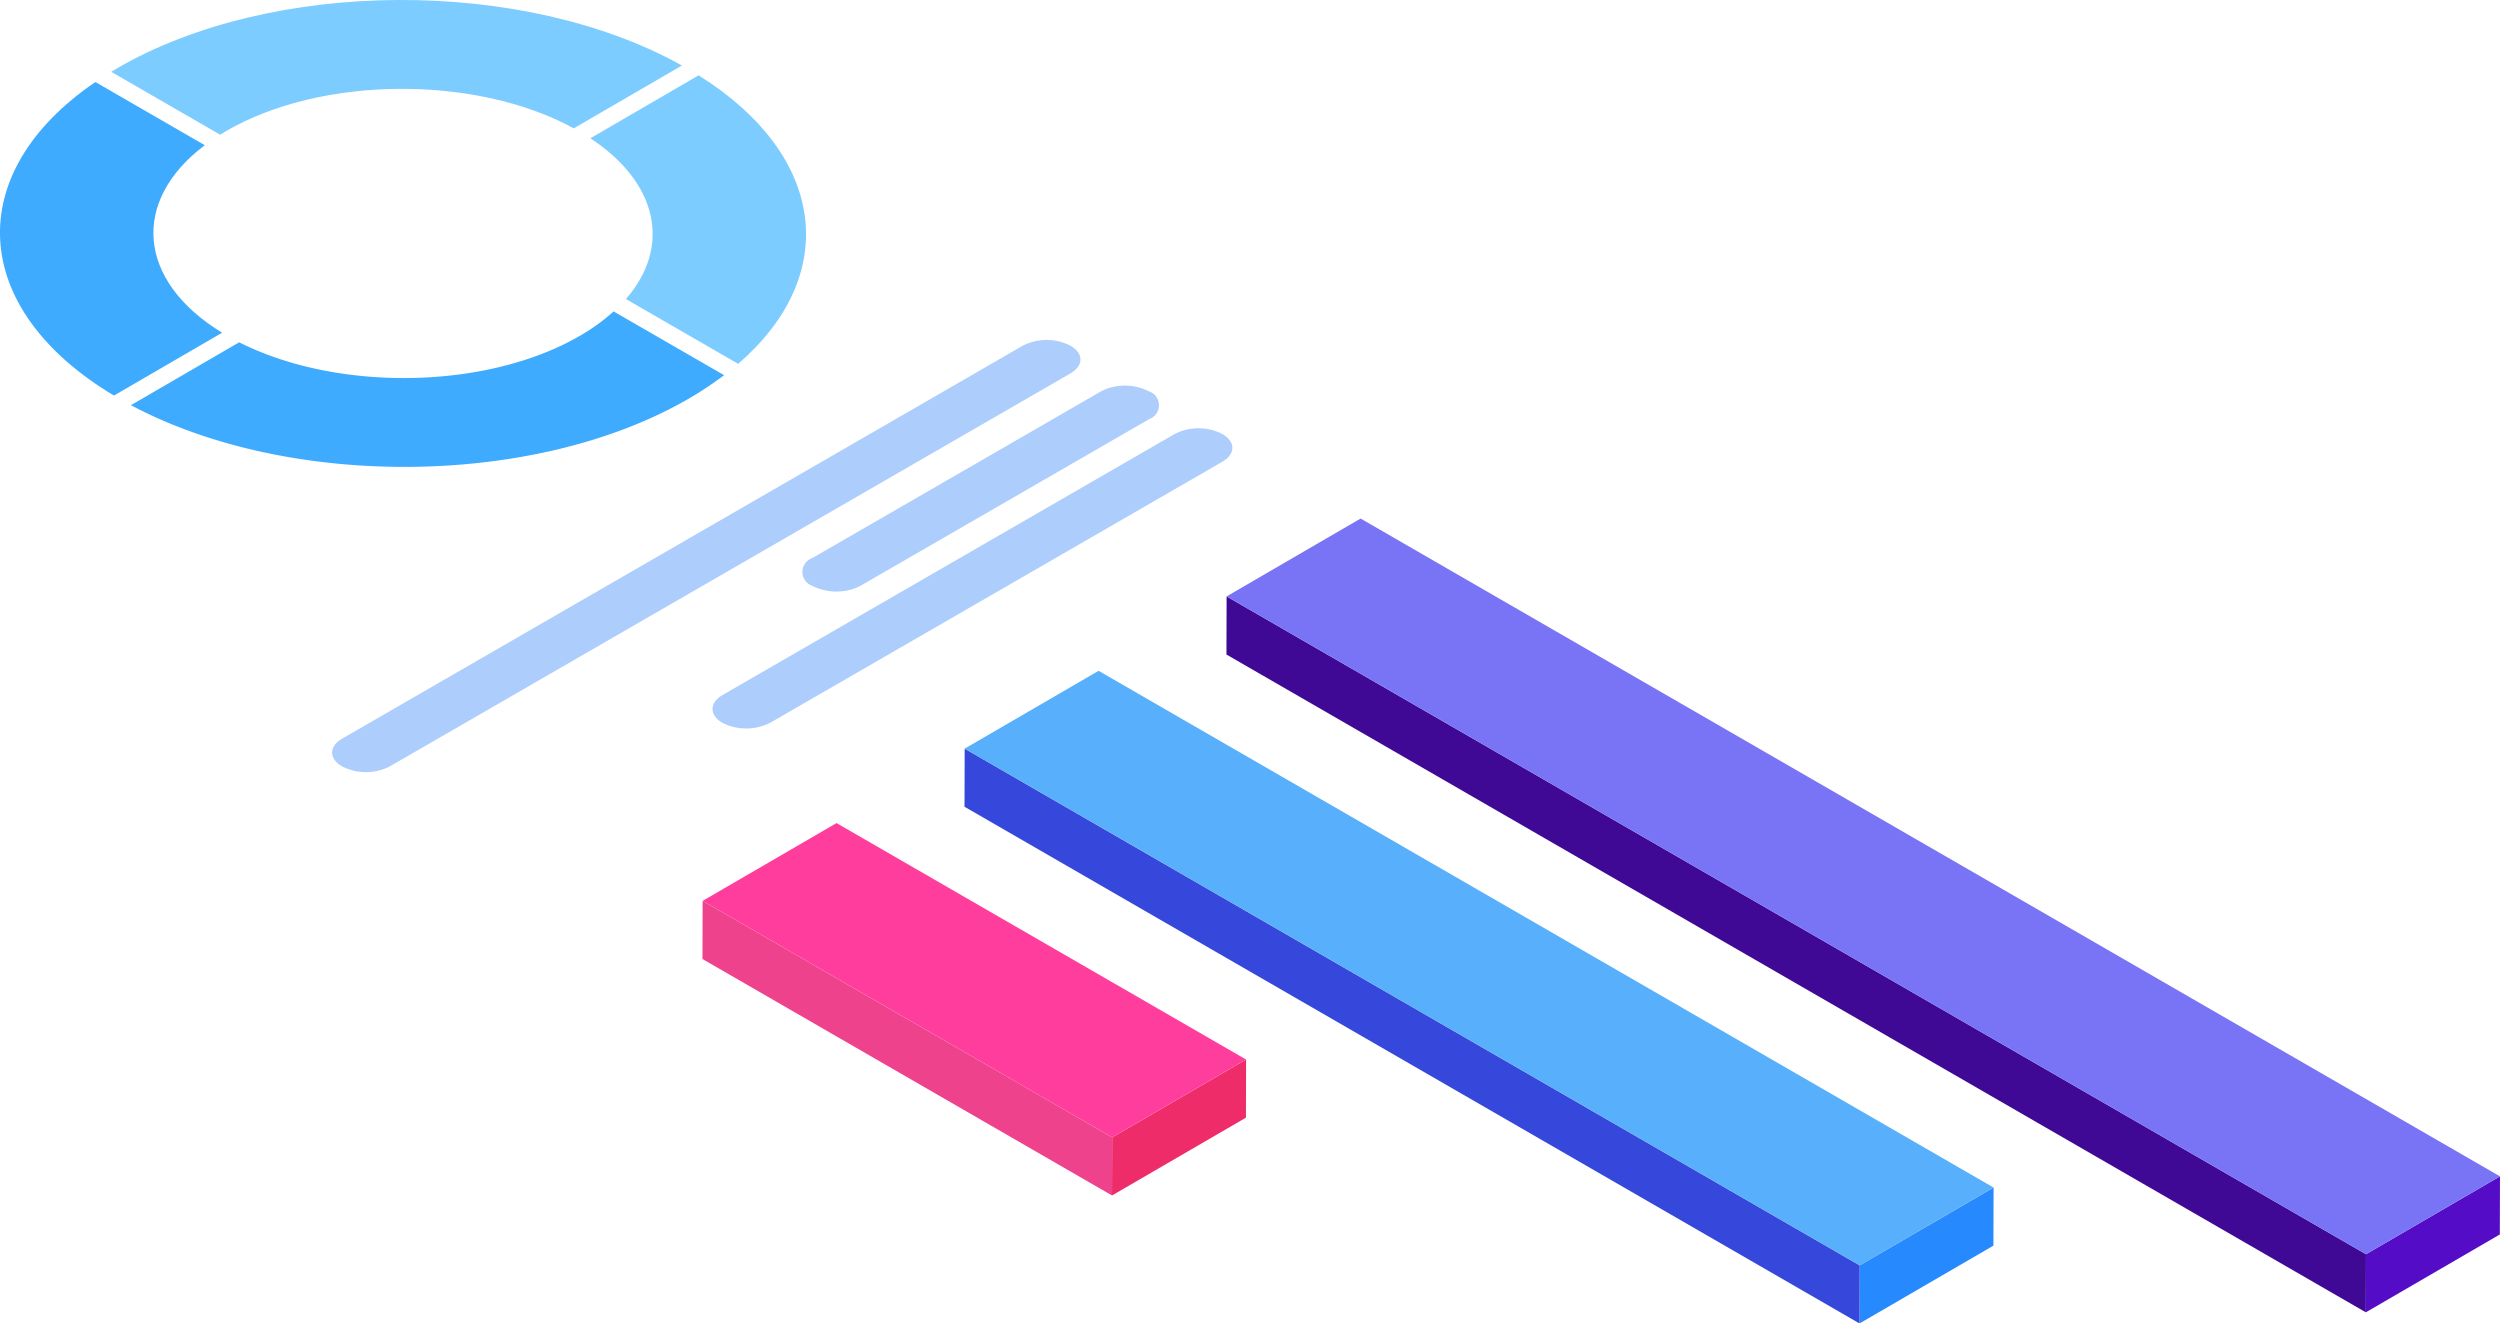 <svg id="Group_1162" data-name="Group 1162" xmlns="http://www.w3.org/2000/svg" width="140.683" height="74.476" viewBox="0 0 140.683 74.476">
  <g id="Group_1150" data-name="Group 1150" transform="translate(39.53 29.18)">
    <g id="Group_1141" data-name="Group 1141" transform="translate(29.486)">
      <g id="Group_1138" data-name="Group 1138" transform="translate(64.116 37.017)">
        <path id="Path_4844" data-name="Path 4844" d="M216.712,291.463l-.009,3.27-7.541,4.382.009-3.269Z" transform="translate(-209.162 -291.463)" fill="#540cc7"/>
      </g>
      <g id="Group_1139" data-name="Group 1139" transform="translate(0 4.382)">
        <path id="Path_4845" data-name="Path 4845" d="M227.054,304.947l-.009,3.269L162.929,271.2l.009-3.269Z" transform="translate(-162.929 -267.93)" fill="#3f0995"/>
      </g>
      <g id="Group_1140" data-name="Group 1140" transform="translate(0.009)">
        <path id="Path_4846" data-name="Path 4846" d="M234.592,301.787l-7.541,4.382-64.116-37.017,7.541-4.382Z" transform="translate(-162.936 -264.77)" fill="#7974f5"/>
      </g>
    </g>
    <g id="Group_1145" data-name="Group 1145" transform="translate(14.746 8.569)">
      <g id="Group_1142" data-name="Group 1142" transform="translate(50.364 29.078)">
        <path id="Path_4847" data-name="Path 4847" d="M196.162,291.917l-.009,3.269-7.536,4.379.009-3.269Z" transform="translate(-188.617 -291.917)" fill="#2689fd"/>
      </g>
      <g id="Group_1143" data-name="Group 1143" transform="translate(0 4.379)">
        <path id="Path_4848" data-name="Path 4848" d="M202.674,303.185l-.009,3.269L152.3,277.377l.009-3.269Z" transform="translate(-152.3 -274.107)" fill="#3548db"/>
      </g>
      <g id="Group_1144" data-name="Group 1144" transform="translate(0.009)">
        <path id="Path_4849" data-name="Path 4849" d="M210.207,300.027l-7.536,4.379-50.364-29.078,7.536-4.379Z" transform="translate(-152.307 -270.949)" fill="#58affb"/>
      </g>
    </g>
    <g id="Group_1149" data-name="Group 1149" transform="translate(0 17.138)">
      <g id="Group_1146" data-name="Group 1146" transform="translate(23.047 13.306)">
        <path id="Path_4850" data-name="Path 4850" d="M165.831,286.723l-.009,3.27-7.536,4.379.009-3.27Z" transform="translate(-158.286 -286.723)" fill="#ee2c6a"/>
      </g>
      <g id="Group_1147" data-name="Group 1147" transform="translate(0 4.379)">
        <path id="Path_4851" data-name="Path 4851" d="M164.723,293.592l-.009,3.27-23.047-13.306.009-3.269Z" transform="translate(-141.667 -280.286)" fill="#ee428c"/>
      </g>
      <g id="Group_1148" data-name="Group 1148" transform="translate(0.009)">
        <path id="Path_4852" data-name="Path 4852" d="M172.256,290.434l-7.536,4.379-23.047-13.306,7.536-4.379Z" transform="translate(-141.674 -277.129)" fill="#ff3d9d"/>
      </g>
    </g>
  </g>
  <g id="Group_1155" data-name="Group 1155" transform="translate(18.689 19.131)">
    <g id="Group_1154" data-name="Group 1154">
      <g id="Group_1151" data-name="Group 1151">
        <path id="Path_4853" data-name="Path 4853" d="M127.206,279.958c-.752.434-.756,1.126-.008,1.56a2.945,2.945,0,0,0,2.692,0l38.294-22.11c.753-.434.756-1.125.01-1.559a2.948,2.948,0,0,0-2.693,0Z" transform="translate(-126.64 -257.524)" fill="#adcdfc"/>
      </g>
      <g id="Group_1152" data-name="Group 1152" transform="translate(26.466 2.567)">
        <path id="Path_4854" data-name="Path 4854" d="M146.28,269.081a.826.826,0,0,0-.008,1.559,3,3,0,0,0,2.707.008l16.25-9.382a.828.828,0,0,0-.006-1.568,2.973,2.973,0,0,0-2.693,0Z" transform="translate(-145.724 -259.375)" fill="#adcdfc"/>
      </g>
      <g id="Group_1153" data-name="Group 1153" transform="translate(21.409 4.969)">
        <path id="Path_4855" data-name="Path 4855" d="M142.651,276.112c-.752.434-.77,1.134-.022,1.568a2.974,2.974,0,0,0,2.706-.008l25.428-14.681c.752-.434.754-1.125.008-1.559a2.947,2.947,0,0,0-2.693,0Z" transform="translate(-142.078 -261.107)" fill="#adcdfc"/>
      </g>
    </g>
  </g>
  <g id="Group_1161" data-name="Group 1161">
    <g id="Group_1159" data-name="Group 1159" transform="translate(6.263)">
      <g id="Group_1156" data-name="Group 1156">
        <path id="Path_4856" data-name="Path 4856" d="M149.79,247.415l-6.085,3.536c-5.524-3.015-14.2-2.964-19.577.159-.111.065-.215.132-.322.2l-6.127-3.538c.108-.065.215-.13.326-.2C126.739,242.5,140.886,242.448,149.79,247.415Z" transform="translate(-117.679 -243.729)" fill="#7cccff"/>
      </g>
      <g id="Group_1157" data-name="Group 1157" transform="translate(26.957 4.24)">
        <path id="Path_4857" data-name="Path 4857" d="M143.211,246.786c7.229,4.527,7.977,11.27,2.223,16.234l-6.315-3.646c2.534-2.9,1.865-6.5-2-9.047Z" transform="translate(-137.117 -246.786)" fill="#7cccff"/>
      </g>
      <g id="Group_1158" data-name="Group 1158" transform="translate(1.109 17.524)">
        <path id="Path_4858" data-name="Path 4858" d="M151.855,259.953a19.694,19.694,0,0,1-1.98,1.315c-8.608,5-22.47,5.126-31.4.374l6.092-3.539c5.535,2.8,13.935,2.679,19.182-.37a10.972,10.972,0,0,0,1.887-1.367Z" transform="translate(-118.479 -256.365)" fill="#3eabff"/>
      </g>
    </g>
    <g id="Group_1160" data-name="Group 1160" transform="translate(0 4.617)">
      <path id="Path_4859" data-name="Path 4859" d="M124.686,250.612c-4.158,3.131-3.828,7.619.976,10.552l-6.087,3.536c-8.181-4.89-8.54-12.539-1.046-17.643Z" transform="translate(-113.163 -247.058)" fill="#3eabff"/>
    </g>
  </g>
</svg>
